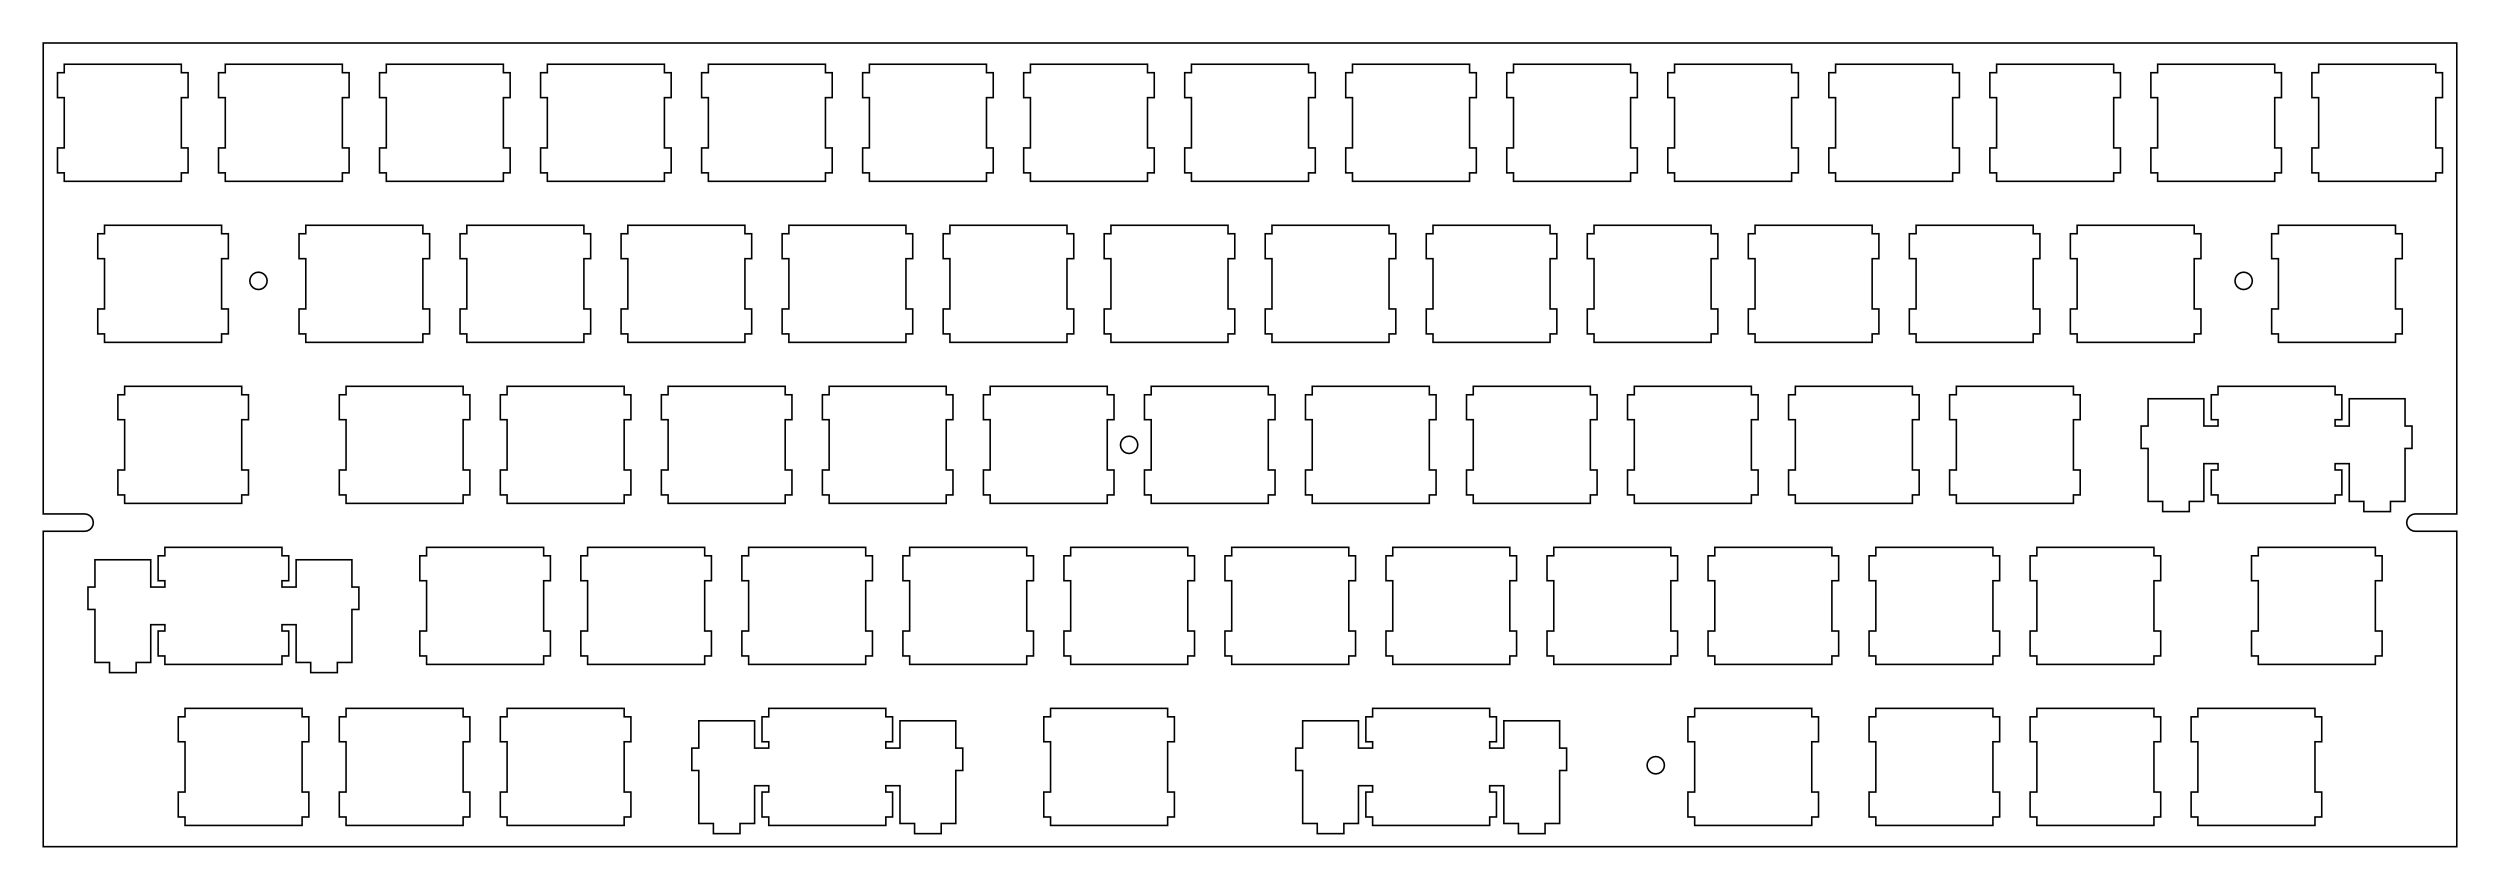 <?xml version="1.0"?>
<!-- Generated by SVGo -->
<svg width="295.752mm" height="105.252mm"
     viewBox="0.000 0.000 295.752 105.252"
     xmlns="http://www.w3.org/2000/svg" 
     xmlns:xlink="http://www.w3.org/1999/xlink">
<polygon points="290.639,60.802 285.738,60.802 285.421,60.852 285.137,60.996 284.909,61.224 284.764,61.508 284.714,61.826 284.714,61.828 284.764,62.144 284.909,62.428 285.137,62.656 285.421,62.800 285.738,62.852 290.639,62.852 290.639,100.164 5.114,100.164 5.114,62.852 10.014,62.852 10.331,62.800 10.616,62.656 10.843,62.428 10.988,62.144 11.038,61.828 11.038,61.826 10.988,61.508 10.843,61.224 10.616,60.996 10.331,60.852 10.014,60.802 5.114,60.802 5.114,5.088 290.639,5.088" style="fill:none;stroke-width:0.05mm;stroke:black"/>
<polygon points="162.382,83.800 162.382,84.800 161.582,84.800 161.582,87.751 162.382,87.751 162.382,88.501 160.707,88.501 160.707,85.270 154.106,85.270 154.106,88.501 153.281,88.501 153.281,91.150 154.106,91.150 154.106,97.420 155.832,97.420 155.832,98.620 158.981,98.620 158.981,97.420 160.707,97.420 160.707,92.950 162.382,92.950 162.382,93.700 161.582,93.700 161.582,96.650 162.382,96.650 162.382,97.650 176.231,97.650 176.231,96.650 177.031,96.650 177.031,93.700 176.231,93.700 176.231,92.950 177.906,92.950 177.906,97.420 179.632,97.420 179.632,98.620 182.781,98.620 182.781,97.420 184.507,97.420 184.507,91.150 185.332,91.150 185.332,88.501 184.507,88.501 184.507,85.270 177.906,85.270 177.906,88.501 176.231,88.501 176.231,87.751 177.031,87.751 177.031,84.800 176.231,84.800 176.231,83.800" style="fill:none;stroke-width:0.05mm;stroke:black"/>
<polygon points="90.945,83.800 90.945,84.800 90.145,84.800 90.145,87.751 90.945,87.751 90.945,88.501 89.270,88.501 89.270,85.270 82.669,85.270 82.669,88.501 81.844,88.501 81.844,91.150 82.669,91.150 82.669,97.420 84.395,97.420 84.395,98.620 87.544,98.620 87.544,97.420 89.270,97.420 89.270,92.950 90.945,92.950 90.945,93.700 90.145,93.700 90.145,96.650 90.945,96.650 90.945,97.650 104.794,97.650 104.794,96.650 105.594,96.650 105.594,93.700 104.794,93.700 104.794,92.950 106.469,92.950 106.469,97.420 108.195,97.420 108.195,98.620 111.344,98.620 111.344,97.420 113.070,97.420 113.070,91.150 113.895,91.150 113.895,88.501 113.070,88.501 113.070,85.270 106.469,85.270 106.469,88.501 104.794,88.501 104.794,87.751 105.594,87.751 105.594,84.800 104.794,84.800 104.794,83.800" style="fill:none;stroke-width:0.05mm;stroke:black"/>
<polygon points="21.889,83.800 21.889,84.800 21.089,84.800 21.089,87.751 21.889,87.751 21.889,93.700 21.089,93.700 21.089,96.650 21.889,96.650 21.889,97.650 35.739,97.650 35.739,96.650 36.538,96.650 36.538,93.700 35.739,93.700 35.739,87.751 36.538,87.751 36.538,84.800 35.739,84.800 35.739,83.800" style="fill:none;stroke-width:0.05mm;stroke:black"/>
<polygon points="40.939,83.800 40.939,84.800 40.139,84.800 40.139,87.751 40.939,87.751 40.939,93.700 40.139,93.700 40.139,96.650 40.939,96.650 40.939,97.650 54.788,97.650 54.788,96.650 55.589,96.650 55.589,93.700 54.788,93.700 54.788,87.751 55.589,87.751 55.589,84.800 54.788,84.800 54.788,83.800" style="fill:none;stroke-width:0.05mm;stroke:black"/>
<polygon points="59.989,83.800 59.989,84.800 59.188,84.800 59.188,87.751 59.989,87.751 59.989,93.700 59.188,93.700 59.188,96.650 59.989,96.650 59.989,97.650 73.838,97.650 73.838,96.650 74.638,96.650 74.638,93.700 73.838,93.700 73.838,87.751 74.638,87.751 74.638,84.800 73.838,84.800 73.838,83.800" style="fill:none;stroke-width:0.05mm;stroke:black"/>
<polygon points="124.282,83.800 124.282,84.800 123.481,84.800 123.481,87.751 124.282,87.751 124.282,93.700 123.481,93.700 123.481,96.650 124.282,96.650 124.282,97.650 138.132,97.650 138.132,96.650 138.932,96.650 138.932,93.700 138.132,93.700 138.132,87.751 138.932,87.751 138.932,84.800 138.132,84.800 138.132,83.800" style="fill:none;stroke-width:0.05mm;stroke:black"/>
<polygon points="200.481,83.800 200.481,84.800 199.682,84.800 199.682,87.751 200.481,87.751 200.481,93.700 199.682,93.700 199.682,96.650 200.481,96.650 200.481,97.650 214.332,97.650 214.332,96.650 215.132,96.650 215.132,93.700 214.332,93.700 214.332,87.751 215.132,87.751 215.132,84.800 214.332,84.800 214.332,83.800" style="fill:none;stroke-width:0.05mm;stroke:black"/>
<polygon points="221.913,83.800 221.913,84.800 221.113,84.800 221.113,87.751 221.913,87.751 221.913,93.700 221.113,93.700 221.113,96.650 221.913,96.650 221.913,97.650 235.764,97.650 235.764,96.650 236.563,96.650 236.563,93.700 235.764,93.700 235.764,87.751 236.563,87.751 236.563,84.800 235.764,84.800 235.764,83.800" style="fill:none;stroke-width:0.05mm;stroke:black"/>
<polygon points="240.964,83.800 240.964,84.800 240.163,84.800 240.163,87.751 240.964,87.751 240.964,93.700 240.163,93.700 240.163,96.650 240.964,96.650 240.964,97.650 254.813,97.650 254.813,96.650 255.613,96.650 255.613,93.700 254.813,93.700 254.813,87.751 255.613,87.751 255.613,84.800 254.813,84.800 254.813,83.800" style="fill:none;stroke-width:0.05mm;stroke:black"/>
<polygon points="260.012,83.800 260.012,84.800 259.212,84.800 259.212,87.751 260.012,87.751 260.012,93.700 259.212,93.700 259.212,96.650 260.012,96.650 260.012,97.650 273.863,97.650 273.863,96.650 274.663,96.650 274.663,93.700 273.863,93.700 273.863,87.751 274.663,87.751 274.663,84.800 273.863,84.800 273.863,83.800" style="fill:none;stroke-width:0.05mm;stroke:black"/>
<polygon points="195.560,89.551 195.274,89.697 195.046,89.923 194.901,90.209 194.851,90.526 194.901,90.843 195.046,91.129 195.274,91.355 195.560,91.501 195.877,91.551 196.192,91.501 196.478,91.355 196.706,91.129 196.851,90.843 196.901,90.526 196.851,90.209 196.706,89.923 196.478,89.697 196.192,89.551 195.877,89.501" style="fill:none;stroke-width:0.05mm;stroke:black"/>
<polygon points="19.507,64.751 19.507,65.751 18.707,65.751 18.707,68.700 19.507,68.700 19.507,69.450 17.832,69.450 17.832,66.221 11.232,66.221 11.232,69.450 10.407,69.450 10.407,72.100 11.232,72.100 11.232,78.370 12.957,78.370 12.957,79.570 16.107,79.570 16.107,78.370 17.832,78.370 17.832,73.900 19.507,73.900 19.507,74.650 18.707,74.650 18.707,77.600 19.507,77.600 19.507,78.600 33.357,78.600 33.357,77.600 34.157,77.600 34.157,74.650 33.357,74.650 33.357,73.900 35.032,73.900 35.032,78.370 36.757,78.370 36.757,79.570 39.907,79.570 39.907,78.370 41.632,78.370 41.632,72.100 42.457,72.100 42.457,69.450 41.632,69.450 41.632,66.221 35.032,66.221 35.032,69.450 33.357,69.450 33.357,68.700 34.157,68.700 34.157,65.751 33.357,65.751 33.357,64.751" style="fill:none;stroke-width:0.05mm;stroke:black"/>
<polygon points="50.464,64.751 50.464,65.751 49.663,65.751 49.663,68.700 50.464,68.700 50.464,74.650 49.663,74.650 49.663,77.600 50.464,77.600 50.464,78.600 64.314,78.600 64.314,77.600 65.114,77.600 65.114,74.650 64.314,74.650 64.314,68.700 65.114,68.700 65.114,65.751 64.314,65.751 64.314,64.751" style="fill:none;stroke-width:0.05mm;stroke:black"/>
<polygon points="69.514,64.751 69.514,65.751 68.713,65.751 68.713,68.700 69.514,68.700 69.514,74.650 68.713,74.650 68.713,77.600 69.514,77.600 69.514,78.600 83.364,78.600 83.364,77.600 84.163,77.600 84.163,74.650 83.364,74.650 83.364,68.700 84.163,68.700 84.163,65.751 83.364,65.751 83.364,64.751" style="fill:none;stroke-width:0.05mm;stroke:black"/>
<polygon points="88.564,64.751 88.564,65.751 87.764,65.751 87.764,68.700 88.564,68.700 88.564,74.650 87.764,74.650 87.764,77.600 88.564,77.600 88.564,78.600 102.413,78.600 102.413,77.600 103.213,77.600 103.213,74.650 102.413,74.650 102.413,68.700 103.213,68.700 103.213,65.751 102.413,65.751 102.413,64.751" style="fill:none;stroke-width:0.05mm;stroke:black"/>
<polygon points="107.614,64.751 107.614,65.751 106.814,65.751 106.814,68.700 107.614,68.700 107.614,74.650 106.814,74.650 106.814,77.600 107.614,77.600 107.614,78.600 121.463,78.600 121.463,77.600 122.263,77.600 122.263,74.650 121.463,74.650 121.463,68.700 122.263,68.700 122.263,65.751 121.463,65.751 121.463,64.751" style="fill:none;stroke-width:0.05mm;stroke:black"/>
<polygon points="126.663,64.751 126.663,65.751 125.864,65.751 125.864,68.700 126.663,68.700 126.663,74.650 125.864,74.650 125.864,77.600 126.663,77.600 126.663,78.600 140.514,78.600 140.514,77.600 141.313,77.600 141.313,74.650 140.514,74.650 140.514,68.700 141.313,68.700 141.313,65.751 140.514,65.751 140.514,64.751" style="fill:none;stroke-width:0.05mm;stroke:black"/>
<polygon points="145.714,64.751 145.714,65.751 144.913,65.751 144.913,68.700 145.714,68.700 145.714,74.650 144.913,74.650 144.913,77.600 145.714,77.600 145.714,78.600 159.563,78.600 159.563,77.600 160.363,77.600 160.363,74.650 159.563,74.650 159.563,68.700 160.363,68.700 160.363,65.751 159.563,65.751 159.563,64.751" style="fill:none;stroke-width:0.05mm;stroke:black"/>
<polygon points="164.764,64.751 164.764,65.751 163.964,65.751 163.964,68.700 164.764,68.700 164.764,74.650 163.964,74.650 163.964,77.600 164.764,77.600 164.764,78.600 178.613,78.600 178.613,77.600 179.413,77.600 179.413,74.650 178.613,74.650 178.613,68.700 179.413,68.700 179.413,65.751 178.613,65.751 178.613,64.751" style="fill:none;stroke-width:0.05mm;stroke:black"/>
<polygon points="183.813,64.751 183.813,65.751 183.014,65.751 183.014,68.700 183.813,68.700 183.813,74.650 183.014,74.650 183.014,77.600 183.813,77.600 183.813,78.600 197.663,78.600 197.663,77.600 198.464,77.600 198.464,74.650 197.663,74.650 197.663,68.700 198.464,68.700 198.464,65.751 197.663,65.751 197.663,64.751" style="fill:none;stroke-width:0.05mm;stroke:black"/>
<polygon points="202.863,64.751 202.863,65.751 202.063,65.751 202.063,68.700 202.863,68.700 202.863,74.650 202.063,74.650 202.063,77.600 202.863,77.600 202.863,78.600 216.714,78.600 216.714,77.600 217.514,77.600 217.514,74.650 216.714,74.650 216.714,68.700 217.514,68.700 217.514,65.751 216.714,65.751 216.714,64.751" style="fill:none;stroke-width:0.05mm;stroke:black"/>
<polygon points="221.913,64.751 221.913,65.751 221.113,65.751 221.113,68.700 221.913,68.700 221.913,74.650 221.113,74.650 221.113,77.600 221.913,77.600 221.913,78.600 235.764,78.600 235.764,77.600 236.563,77.600 236.563,74.650 235.764,74.650 235.764,68.700 236.563,68.700 236.563,65.751 235.764,65.751 235.764,64.751" style="fill:none;stroke-width:0.05mm;stroke:black"/>
<polygon points="240.964,64.751 240.964,65.751 240.163,65.751 240.163,68.700 240.964,68.700 240.964,74.650 240.163,74.650 240.163,77.600 240.964,77.600 240.964,78.600 254.813,78.600 254.813,77.600 255.613,77.600 255.613,74.650 254.813,74.650 254.813,68.700 255.613,68.700 255.613,65.751 254.813,65.751 254.813,64.751" style="fill:none;stroke-width:0.05mm;stroke:black"/>
<polygon points="267.156,64.751 267.156,65.751 266.356,65.751 266.356,68.700 267.156,68.700 267.156,74.650 266.356,74.650 266.356,77.600 267.156,77.600 267.156,78.600 281.006,78.600 281.006,77.600 281.806,77.600 281.806,74.650 281.006,74.650 281.006,68.700 281.806,68.700 281.806,65.751 281.006,65.751 281.006,64.751" style="fill:none;stroke-width:0.05mm;stroke:black"/>
<polygon points="262.394,45.701 262.394,46.701 261.594,46.701 261.594,49.650 262.394,49.650 262.394,50.400 260.719,50.400 260.719,47.171 254.120,47.171 254.120,50.400 253.295,50.400 253.295,53.050 254.120,53.050 254.120,59.320 255.844,59.320 255.844,60.520 258.993,60.520 258.993,59.320 260.719,59.320 260.719,54.850 262.394,54.850 262.394,55.600 261.594,55.600 261.594,58.550 262.394,58.550 262.394,59.550 276.244,59.550 276.244,58.550 277.044,58.550 277.044,55.600 276.244,55.600 276.244,54.850 277.919,54.850 277.919,59.320 279.644,59.320 279.644,60.520 282.794,60.520 282.794,59.320 284.519,59.320 284.519,53.050 285.344,53.050 285.344,50.400 284.519,50.400 284.519,47.171 277.919,47.171 277.919,50.400 276.244,50.400 276.244,49.650 277.044,49.650 277.044,46.701 276.244,46.701 276.244,45.701" style="fill:none;stroke-width:0.05mm;stroke:black"/>
<polygon points="14.745,45.701 14.745,46.701 13.945,46.701 13.945,49.650 14.745,49.650 14.745,55.600 13.945,55.600 13.945,58.550 14.745,58.550 14.745,59.550 28.595,59.550 28.595,58.550 29.395,58.550 29.395,55.600 28.595,55.600 28.595,49.650 29.395,49.650 29.395,46.701 28.595,46.701 28.595,45.701" style="fill:none;stroke-width:0.05mm;stroke:black"/>
<polygon points="40.939,45.701 40.939,46.701 40.139,46.701 40.139,49.650 40.939,49.650 40.939,55.600 40.139,55.600 40.139,58.550 40.939,58.550 40.939,59.550 54.788,59.550 54.788,58.550 55.589,58.550 55.589,55.600 54.788,55.600 54.788,49.650 55.589,49.650 55.589,46.701 54.788,46.701 54.788,45.701" style="fill:none;stroke-width:0.05mm;stroke:black"/>
<polygon points="59.989,45.701 59.989,46.701 59.188,46.701 59.188,49.650 59.989,49.650 59.989,55.600 59.188,55.600 59.188,58.550 59.989,58.550 59.989,59.550 73.838,59.550 73.838,58.550 74.638,58.550 74.638,55.600 73.838,55.600 73.838,49.650 74.638,49.650 74.638,46.701 73.838,46.701 73.838,45.701" style="fill:none;stroke-width:0.05mm;stroke:black"/>
<polygon points="79.038,45.701 79.038,46.701 78.239,46.701 78.239,49.650 79.038,49.650 79.038,55.600 78.239,55.600 78.239,58.550 79.038,58.550 79.038,59.550 92.888,59.550 92.888,58.550 93.688,58.550 93.688,55.600 92.888,55.600 92.888,49.650 93.688,49.650 93.688,46.701 92.888,46.701 92.888,45.701" style="fill:none;stroke-width:0.05mm;stroke:black"/>
<polygon points="98.088,45.701 98.088,46.701 97.288,46.701 97.288,49.650 98.088,49.650 98.088,55.600 97.288,55.600 97.288,58.550 98.088,58.550 98.088,59.550 111.938,59.550 111.938,58.550 112.737,58.550 112.737,55.600 111.938,55.600 111.938,49.650 112.737,49.650 112.737,46.701 111.938,46.701 111.938,45.701" style="fill:none;stroke-width:0.05mm;stroke:black"/>
<polygon points="117.138,45.701 117.138,46.701 116.338,46.701 116.338,49.650 117.138,49.650 117.138,55.600 116.338,55.600 116.338,58.550 117.138,58.550 117.138,59.550 130.988,59.550 130.988,58.550 131.788,58.550 131.788,55.600 130.988,55.600 130.988,49.650 131.788,49.650 131.788,46.701 130.988,46.701 130.988,45.701" style="fill:none;stroke-width:0.05mm;stroke:black"/>
<polygon points="136.188,45.701 136.188,46.701 135.389,46.701 135.389,49.650 136.188,49.650 136.188,55.600 135.389,55.600 135.389,58.550 136.188,58.550 136.188,59.550 150.038,59.550 150.038,58.550 150.839,58.550 150.839,55.600 150.038,55.600 150.038,49.650 150.839,49.650 150.839,46.701 150.038,46.701 150.038,45.701" style="fill:none;stroke-width:0.05mm;stroke:black"/>
<polygon points="155.238,45.701 155.238,46.701 154.438,46.701 154.438,49.650 155.238,49.650 155.238,55.600 154.438,55.600 154.438,58.550 155.238,58.550 155.238,59.550 169.089,59.550 169.089,58.550 169.889,58.550 169.889,55.600 169.089,55.600 169.089,49.650 169.889,49.650 169.889,46.701 169.089,46.701 169.089,45.701" style="fill:none;stroke-width:0.05mm;stroke:black"/>
<polygon points="174.288,45.701 174.288,46.701 173.488,46.701 173.488,49.650 174.288,49.650 174.288,55.600 173.488,55.600 173.488,58.550 174.288,58.550 174.288,59.550 188.139,59.550 188.139,58.550 188.938,58.550 188.938,55.600 188.139,55.600 188.139,49.650 188.938,49.650 188.938,46.701 188.139,46.701 188.139,45.701" style="fill:none;stroke-width:0.05mm;stroke:black"/>
<polygon points="193.339,45.701 193.339,46.701 192.538,46.701 192.538,49.650 193.339,49.650 193.339,55.600 192.538,55.600 192.538,58.550 193.339,58.550 193.339,59.550 207.188,59.550 207.188,58.550 207.988,58.550 207.988,55.600 207.188,55.600 207.188,49.650 207.988,49.650 207.988,46.701 207.188,46.701 207.188,45.701" style="fill:none;stroke-width:0.05mm;stroke:black"/>
<polygon points="212.389,45.701 212.389,46.701 211.589,46.701 211.589,49.650 212.389,49.650 212.389,55.600 211.589,55.600 211.589,58.550 212.389,58.550 212.389,59.550 226.238,59.550 226.238,58.550 227.038,58.550 227.038,55.600 226.238,55.600 226.238,49.650 227.038,49.650 227.038,46.701 226.238,46.701 226.238,45.701" style="fill:none;stroke-width:0.05mm;stroke:black"/>
<polygon points="231.438,45.701 231.438,46.701 230.639,46.701 230.639,49.650 231.438,49.650 231.438,55.600 230.639,55.600 230.639,58.550 231.438,58.550 231.438,59.550 245.288,59.550 245.288,58.550 246.089,58.550 246.089,55.600 245.288,55.600 245.288,49.650 246.089,49.650 246.089,46.701 245.288,46.701 245.288,45.701" style="fill:none;stroke-width:0.05mm;stroke:black"/>
<polygon points="133.260,51.651 132.974,51.796 132.747,52.023 132.601,52.309 132.551,52.626 132.601,52.942 132.747,53.228 132.974,53.456 133.260,53.600 133.577,53.651 133.892,53.600 134.178,53.456 134.406,53.228 134.550,52.942 134.601,52.626 134.550,52.309 134.406,52.023 134.178,51.796 133.892,51.651 133.577,51.602" style="fill:none;stroke-width:0.05mm;stroke:black"/>
<polygon points="12.364,26.651 12.364,27.651 11.564,27.651 11.564,30.601 12.364,30.601 12.364,36.550 11.564,36.550 11.564,39.501 12.364,39.501 12.364,40.501 26.214,40.501 26.214,39.501 27.014,39.501 27.014,36.550 26.214,36.550 26.214,30.601 27.014,30.601 27.014,27.651 26.214,27.651 26.214,26.651" style="fill:none;stroke-width:0.05mm;stroke:black"/>
<polygon points="36.175,26.651 36.175,27.651 35.376,27.651 35.376,30.601 36.175,30.601 36.175,36.550 35.376,36.550 35.376,39.501 36.175,39.501 36.175,40.501 50.026,40.501 50.026,39.501 50.826,39.501 50.826,36.550 50.026,36.550 50.026,30.601 50.826,30.601 50.826,27.651 50.026,27.651 50.026,26.651" style="fill:none;stroke-width:0.05mm;stroke:black"/>
<polygon points="55.226,26.651 55.226,27.651 54.425,27.651 54.425,30.601 55.226,30.601 55.226,36.550 54.425,36.550 54.425,39.501 55.226,39.501 55.226,40.501 69.076,40.501 69.076,39.501 69.876,39.501 69.876,36.550 69.076,36.550 69.076,30.601 69.876,30.601 69.876,27.651 69.076,27.651 69.076,26.651" style="fill:none;stroke-width:0.05mm;stroke:black"/>
<polygon points="74.276,26.651 74.276,27.651 73.475,27.651 73.475,30.601 74.276,30.601 74.276,36.550 73.475,36.550 73.475,39.501 74.276,39.501 74.276,40.501 88.126,40.501 88.126,39.501 88.925,39.501 88.925,36.550 88.126,36.550 88.126,30.601 88.925,30.601 88.925,27.651 88.126,27.651 88.126,26.651" style="fill:none;stroke-width:0.05mm;stroke:black"/>
<polygon points="93.326,26.651 93.326,27.651 92.526,27.651 92.526,30.601 93.326,30.601 93.326,36.550 92.526,36.550 92.526,39.501 93.326,39.501 93.326,40.501 107.175,40.501 107.175,39.501 107.975,39.501 107.975,36.550 107.175,36.550 107.175,30.601 107.975,30.601 107.975,27.651 107.175,27.651 107.175,26.651" style="fill:none;stroke-width:0.05mm;stroke:black"/>
<polygon points="112.376,26.651 112.376,27.651 111.576,27.651 111.576,30.601 112.376,30.601 112.376,36.550 111.576,36.550 111.576,39.501 112.376,39.501 112.376,40.501 126.225,40.501 126.225,39.501 127.026,39.501 127.026,36.550 126.225,36.550 126.225,30.601 127.026,30.601 127.026,27.651 126.225,27.651 126.225,26.651" style="fill:none;stroke-width:0.05mm;stroke:black"/>
<polygon points="131.425,26.651 131.425,27.651 130.625,27.651 130.625,30.601 131.425,30.601 131.425,36.550 130.625,36.550 130.625,39.501 131.425,39.501 131.425,40.501 145.276,40.501 145.276,39.501 146.075,39.501 146.075,36.550 145.276,36.550 145.276,30.601 146.075,30.601 146.075,27.651 145.276,27.651 145.276,26.651" style="fill:none;stroke-width:0.05mm;stroke:black"/>
<polygon points="150.476,26.651 150.476,27.651 149.675,27.651 149.675,30.601 150.476,30.601 150.476,36.550 149.675,36.550 149.675,39.501 150.476,39.501 150.476,40.501 164.325,40.501 164.325,39.501 165.125,39.501 165.125,36.550 164.325,36.550 164.325,30.601 165.125,30.601 165.125,27.651 164.325,27.651 164.325,26.651" style="fill:none;stroke-width:0.05mm;stroke:black"/>
<polygon points="169.526,26.651 169.526,27.651 168.726,27.651 168.726,30.601 169.526,30.601 169.526,36.550 168.726,36.550 168.726,39.501 169.526,39.501 169.526,40.501 183.375,40.501 183.375,39.501 184.175,39.501 184.175,36.550 183.375,36.550 183.375,30.601 184.175,30.601 184.175,27.651 183.375,27.651 183.375,26.651" style="fill:none;stroke-width:0.05mm;stroke:black"/>
<polygon points="188.575,26.651 188.575,27.651 187.776,27.651 187.776,30.601 188.575,30.601 188.575,36.550 187.776,36.550 187.776,39.501 188.575,39.501 188.575,40.501 202.425,40.501 202.425,39.501 203.226,39.501 203.226,36.550 202.425,36.550 202.425,30.601 203.226,30.601 203.226,27.651 202.425,27.651 202.425,26.651" style="fill:none;stroke-width:0.05mm;stroke:black"/>
<polygon points="207.625,26.651 207.625,27.651 206.825,27.651 206.825,30.601 207.625,30.601 207.625,36.550 206.825,36.550 206.825,39.501 207.625,39.501 207.625,40.501 221.476,40.501 221.476,39.501 222.276,39.501 222.276,36.550 221.476,36.550 221.476,30.601 222.276,30.601 222.276,27.651 221.476,27.651 221.476,26.651" style="fill:none;stroke-width:0.05mm;stroke:black"/>
<polygon points="226.675,26.651 226.675,27.651 225.875,27.651 225.875,30.601 226.675,30.601 226.675,36.550 225.875,36.550 225.875,39.501 226.675,39.501 226.675,40.501 240.526,40.501 240.526,39.501 241.325,39.501 241.325,36.550 240.526,36.550 240.526,30.601 241.325,30.601 241.325,27.651 240.526,27.651 240.526,26.651" style="fill:none;stroke-width:0.05mm;stroke:black"/>
<polygon points="245.726,26.651 245.726,27.651 244.925,27.651 244.925,30.601 245.726,30.601 245.726,36.550 244.925,36.550 244.925,39.501 245.726,39.501 245.726,40.501 259.575,40.501 259.575,39.501 260.375,39.501 260.375,36.550 259.575,36.550 259.575,30.601 260.375,30.601 260.375,27.651 259.575,27.651 259.575,26.651" style="fill:none;stroke-width:0.05mm;stroke:black"/>
<polygon points="269.538,26.651 269.538,27.651 268.738,27.651 268.738,30.601 269.538,30.601 269.538,36.550 268.738,36.550 268.738,39.501 269.538,39.501 269.538,40.501 283.388,40.501 283.388,39.501 284.188,39.501 284.188,36.550 283.388,36.550 283.388,30.601 284.188,30.601 284.188,27.651 283.388,27.651 283.388,26.651" style="fill:none;stroke-width:0.05mm;stroke:black"/>
<polygon points="30.260,32.251 29.974,32.397 29.747,32.623 29.602,32.909 29.552,33.227 29.602,33.543 29.747,33.829 29.974,34.055 30.260,34.201 30.577,34.251 30.893,34.201 31.179,34.055 31.406,33.829 31.551,33.543 31.602,33.227 31.551,32.909 31.406,32.623 31.179,32.397 30.893,32.251 30.577,32.201" style="fill:none;stroke-width:0.05mm;stroke:black"/>
<polygon points="265.109,32.251 264.823,32.397 264.596,32.623 264.452,32.909 264.401,33.227 264.452,33.543 264.596,33.829 264.823,34.055 265.109,34.201 265.426,34.251 265.743,34.201 266.029,34.055 266.255,33.829 266.400,33.543 266.452,33.227 266.400,32.909 266.255,32.623 266.029,32.397 265.743,32.251 265.426,32.201" style="fill:none;stroke-width:0.05mm;stroke:black"/>
<polygon points="7.601,7.600 7.601,8.601 6.801,8.601 6.801,11.550 7.601,11.550 7.601,17.500 6.801,17.500 6.801,20.450 7.601,20.450 7.601,21.450 21.451,21.450 21.451,20.450 22.251,20.450 22.251,17.500 21.451,17.500 21.451,11.550 22.251,11.550 22.251,8.601 21.451,8.601 21.451,7.600" style="fill:none;stroke-width:0.05mm;stroke:black"/>
<polygon points="26.651,7.600 26.651,8.601 25.851,8.601 25.851,11.550 26.651,11.550 26.651,17.500 25.851,17.500 25.851,20.450 26.651,20.450 26.651,21.450 40.501,21.450 40.501,20.450 41.300,20.450 41.300,17.500 40.501,17.500 40.501,11.550 41.300,11.550 41.300,8.601 40.501,8.601 40.501,7.600" style="fill:none;stroke-width:0.05mm;stroke:black"/>
<polygon points="45.701,7.600 45.701,8.601 44.901,8.601 44.901,11.550 45.701,11.550 45.701,17.500 44.901,17.500 44.901,20.450 45.701,20.450 45.701,21.450 59.550,21.450 59.550,20.450 60.351,20.450 60.351,17.500 59.550,17.500 59.550,11.550 60.351,11.550 60.351,8.601 59.550,8.601 59.550,7.600" style="fill:none;stroke-width:0.05mm;stroke:black"/>
<polygon points="64.751,7.600 64.751,8.601 63.951,8.601 63.951,11.550 64.751,11.550 64.751,17.500 63.951,17.500 63.951,20.450 64.751,20.450 64.751,21.450 78.600,21.450 78.600,20.450 79.401,20.450 79.401,17.500 78.600,17.500 78.600,11.550 79.401,11.550 79.401,8.601 78.600,8.601 78.600,7.600" style="fill:none;stroke-width:0.05mm;stroke:black"/>
<polygon points="83.800,7.600 83.800,8.601 83.001,8.601 83.001,11.550 83.800,11.550 83.800,17.500 83.001,17.500 83.001,20.450 83.800,20.450 83.800,21.450 97.651,21.450 97.651,20.450 98.451,20.450 98.451,17.500 97.651,17.500 97.651,11.550 98.451,11.550 98.451,8.601 97.651,8.601 97.651,7.600" style="fill:none;stroke-width:0.05mm;stroke:black"/>
<polygon points="102.850,7.600 102.850,8.601 102.050,8.601 102.050,11.550 102.850,11.550 102.850,17.500 102.050,17.500 102.050,20.450 102.850,20.450 102.850,21.450 116.701,21.450 116.701,20.450 117.501,20.450 117.501,17.500 116.701,17.500 116.701,11.550 117.501,11.550 117.501,8.601 116.701,8.601 116.701,7.600" style="fill:none;stroke-width:0.05mm;stroke:black"/>
<polygon points="121.901,7.600 121.901,8.601 121.100,8.601 121.100,11.550 121.901,11.550 121.901,17.500 121.100,17.500 121.100,20.450 121.901,20.450 121.901,21.450 135.750,21.450 135.750,20.450 136.550,20.450 136.550,17.500 135.750,17.500 135.750,11.550 136.550,11.550 136.550,8.601 135.750,8.601 135.750,7.600" style="fill:none;stroke-width:0.05mm;stroke:black"/>
<polygon points="140.950,7.600 140.950,8.601 140.151,8.601 140.151,11.550 140.950,11.550 140.950,17.500 140.151,17.500 140.151,20.450 140.950,20.450 140.950,21.450 154.800,21.450 154.800,20.450 155.601,20.450 155.601,17.500 154.800,17.500 154.800,11.550 155.601,11.550 155.601,8.601 154.800,8.601 154.800,7.600" style="fill:none;stroke-width:0.05mm;stroke:black"/>
<polygon points="160.000,7.600 160.000,8.601 159.200,8.601 159.200,11.550 160.000,11.550 160.000,17.500 159.200,17.500 159.200,20.450 160.000,20.450 160.000,21.450 173.851,21.450 173.851,20.450 174.651,20.450 174.651,17.500 173.851,17.500 173.851,11.550 174.651,11.550 174.651,8.601 173.851,8.601 173.851,7.600" style="fill:none;stroke-width:0.05mm;stroke:black"/>
<polygon points="179.050,7.600 179.050,8.601 178.250,8.601 178.250,11.550 179.050,11.550 179.050,17.500 178.250,17.500 178.250,20.450 179.050,20.450 179.050,21.450 192.901,21.450 192.901,20.450 193.700,20.450 193.700,17.500 192.901,17.500 192.901,11.550 193.700,11.550 193.700,8.601 192.901,8.601 192.901,7.600" style="fill:none;stroke-width:0.05mm;stroke:black"/>
<polygon points="198.101,7.600 198.101,8.601 197.300,8.601 197.300,11.550 198.101,11.550 198.101,17.500 197.300,17.500 197.300,20.450 198.101,20.450 198.101,21.450 211.950,21.450 211.950,20.450 212.750,20.450 212.750,17.500 211.950,17.500 211.950,11.550 212.750,11.550 212.750,8.601 211.950,8.601 211.950,7.600" style="fill:none;stroke-width:0.05mm;stroke:black"/>
<polygon points="217.151,7.600 217.151,8.601 216.351,8.601 216.351,11.550 217.151,11.550 217.151,17.500 216.351,17.500 216.351,20.450 217.151,20.450 217.151,21.450 231.000,21.450 231.000,20.450 231.800,20.450 231.800,17.500 231.000,17.500 231.000,11.550 231.800,11.550 231.800,8.601 231.000,8.601 231.000,7.600" style="fill:none;stroke-width:0.05mm;stroke:black"/>
<polygon points="236.200,7.600 236.200,8.601 235.401,8.601 235.401,11.550 236.200,11.550 236.200,17.500 235.401,17.500 235.401,20.450 236.200,20.450 236.200,21.450 250.050,21.450 250.050,20.450 250.851,20.450 250.851,17.500 250.050,17.500 250.050,11.550 250.851,11.550 250.851,8.601 250.050,8.601 250.050,7.600" style="fill:none;stroke-width:0.05mm;stroke:black"/>
<polygon points="255.250,7.600 255.250,8.601 254.450,8.601 254.450,11.550 255.250,11.550 255.250,17.500 254.450,17.500 254.450,20.450 255.250,20.450 255.250,21.450 269.101,21.450 269.101,20.450 269.900,20.450 269.900,17.500 269.101,17.500 269.101,11.550 269.900,11.550 269.900,8.601 269.101,8.601 269.101,7.600" style="fill:none;stroke-width:0.05mm;stroke:black"/>
<polygon points="274.300,7.600 274.300,8.601 273.500,8.601 273.500,11.550 274.300,11.550 274.300,17.500 273.500,17.500 273.500,20.450 274.300,20.450 274.300,21.450 288.150,21.450 288.150,20.450 288.950,20.450 288.950,17.500 288.150,17.500 288.150,11.550 288.950,11.550 288.950,8.601 288.150,8.601 288.150,7.600" style="fill:none;stroke-width:0.05mm;stroke:black"/>
</svg>
